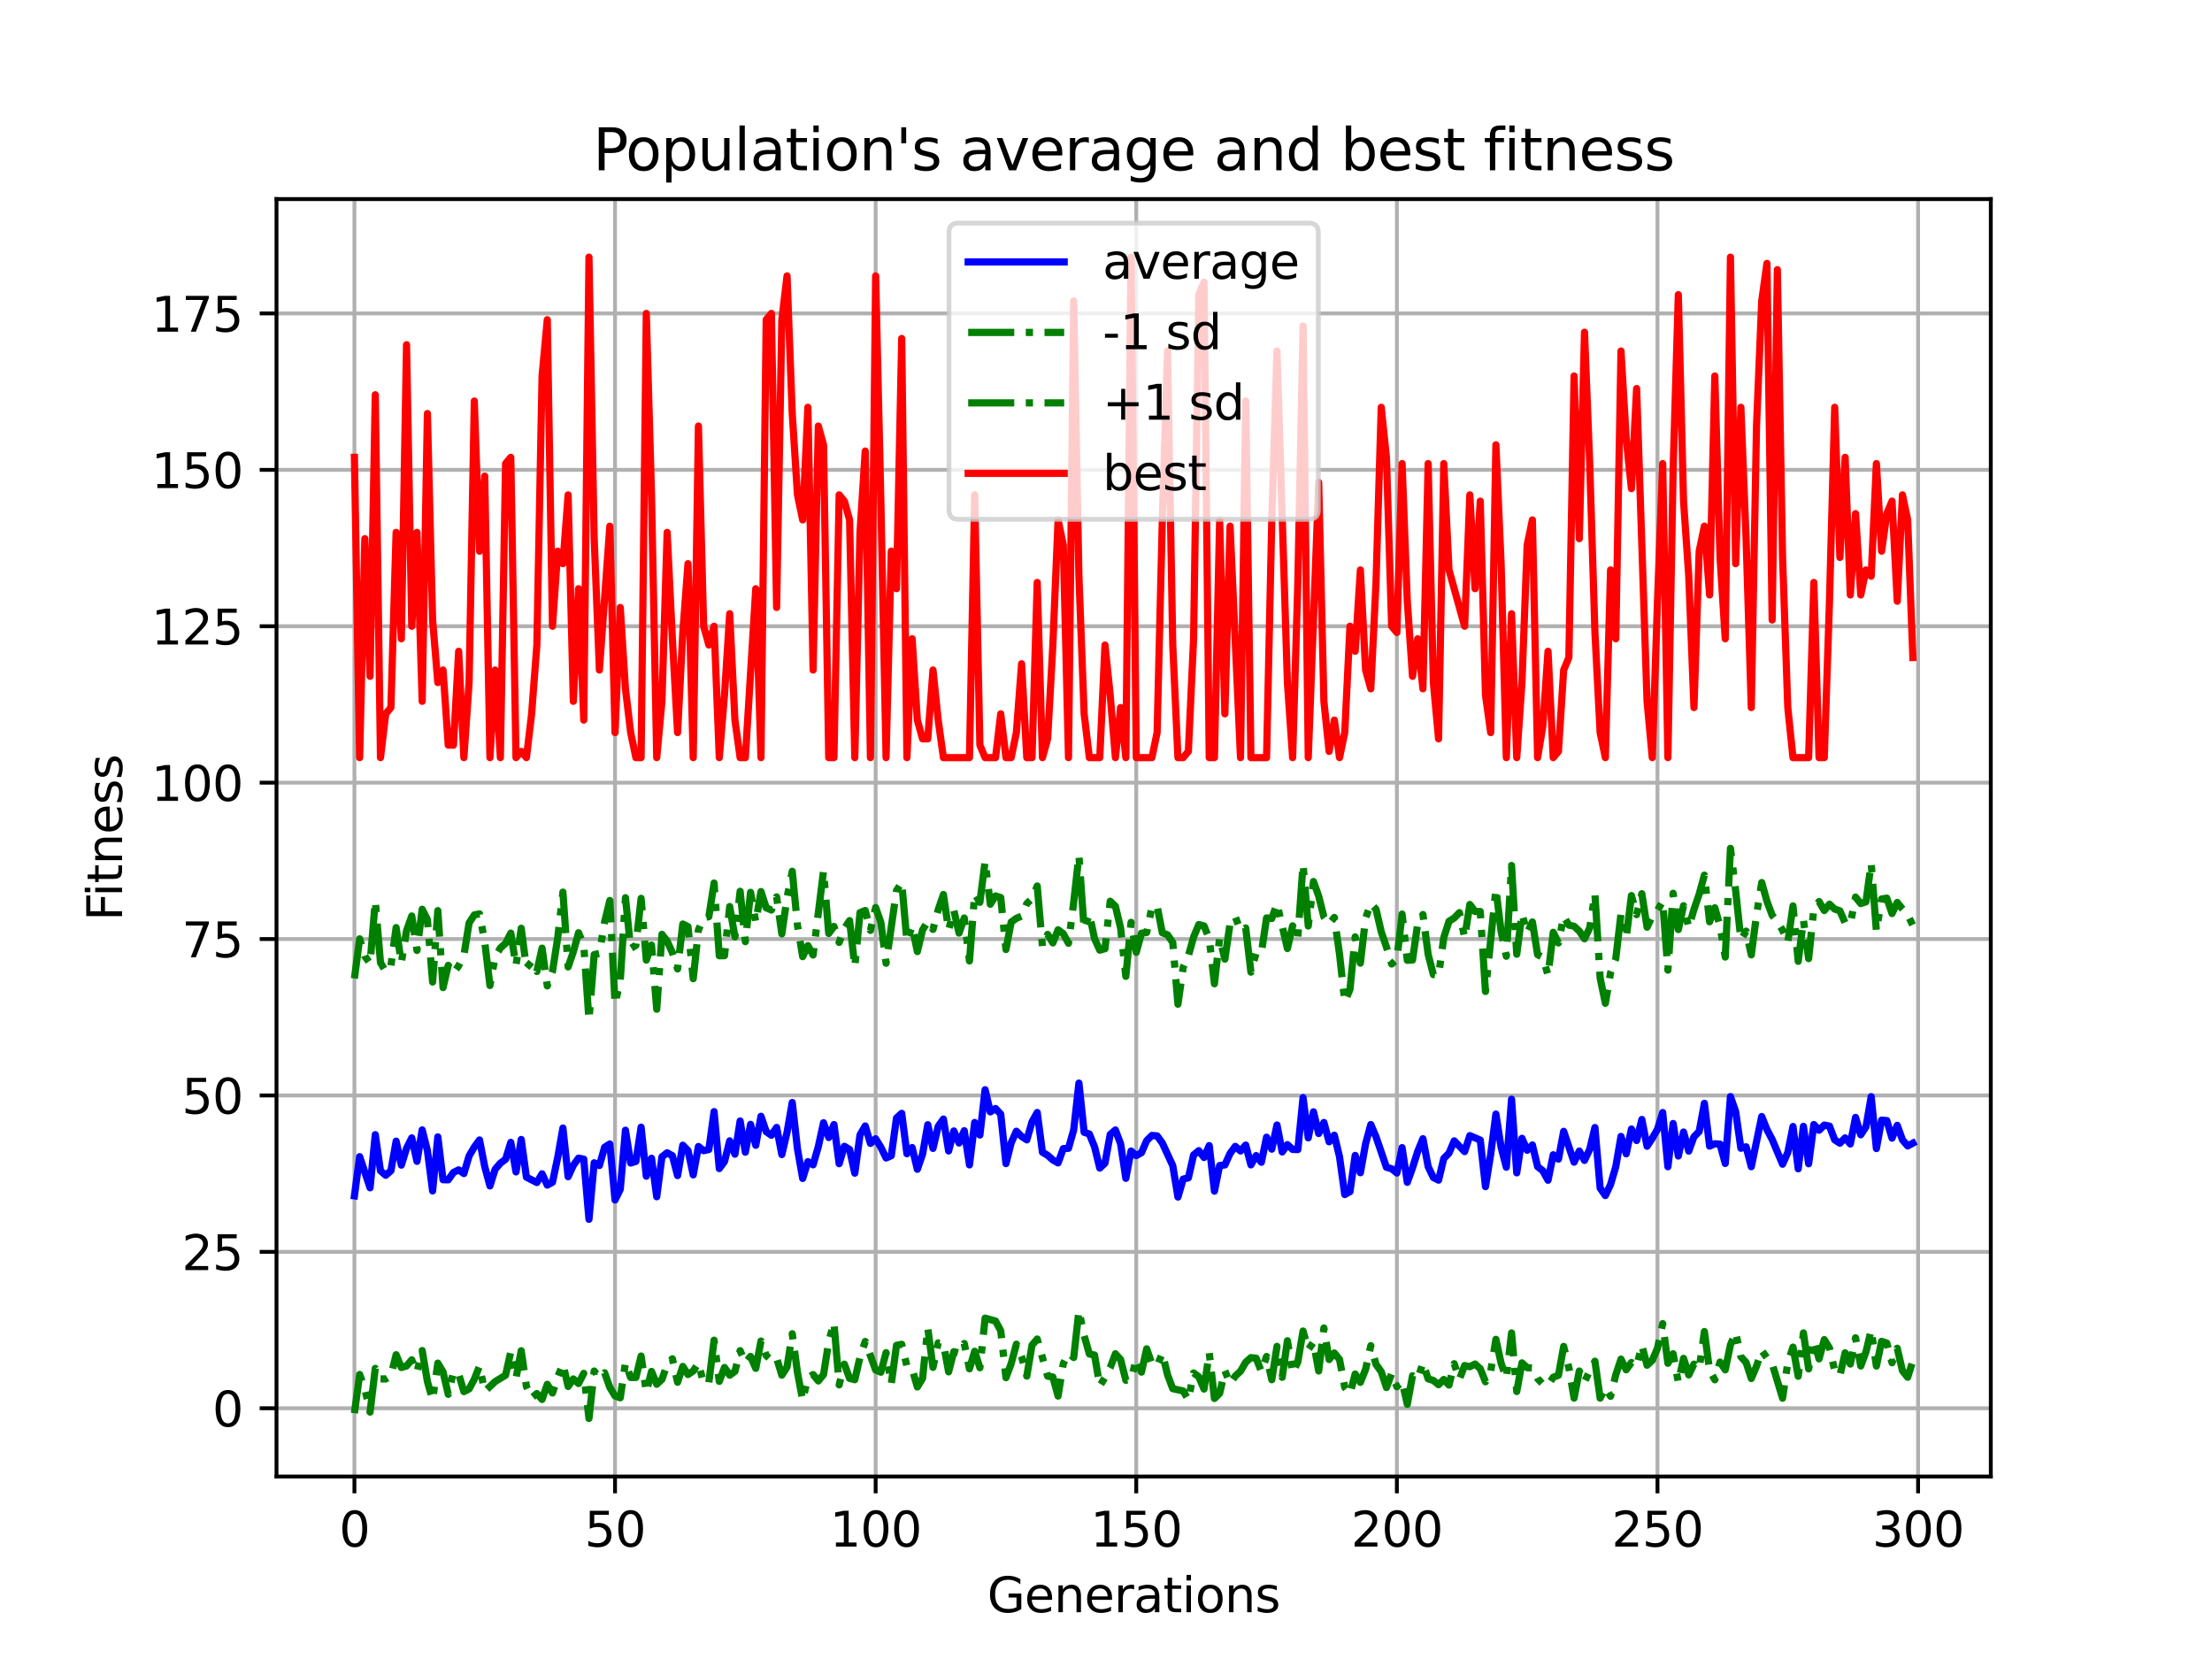 <?xml version="1.0" encoding="utf-8" standalone="no"?>
<!DOCTYPE svg PUBLIC "-//W3C//DTD SVG 1.1//EN"
  "http://www.w3.org/Graphics/SVG/1.1/DTD/svg11.dtd">
<svg xmlns:xlink="http://www.w3.org/1999/xlink" width="460.8pt" height="345.6pt" viewBox="0 0 460.8 345.6" xmlns="http://www.w3.org/2000/svg" version="1.1">
 <defs>
  <style type="text/css">*{stroke-linejoin: round; stroke-linecap: butt}</style>
 </defs>
 <g id="figure_1">
  <g id="patch_1">
   <path d="M 0 345.6 
L 460.8 345.6 
L 460.8 0 
L 0 0 
z
" style="fill: #ffffff"/>
  </g>
  <g id="axes_1">
   <g id="patch_2">
    <path d="M 57.6 307.584 
L 414.72 307.584 
L 414.72 41.472 
L 57.6 41.472 
z
" style="fill: #ffffff"/>
   </g>
   <g id="matplotlib.axis_1">
    <g id="xtick_1">
     <g id="line2d_1">
      <path d="M 73.833 307.584 
L 73.833 41.472 
" clip-path="url(#p1e15c0c417)" style="fill: none; stroke: #b0b0b0; stroke-width: 0.8; stroke-linecap: square"/>
     </g>
     <g id="line2d_2">
      <defs>
       <path id="ma4b31d5ff9" d="M 0 0 
L 0 3.5 
" style="stroke: #000000; stroke-width: 0.8"/>
      </defs>
      <g>
       <use xlink:href="#ma4b31d5ff9" x="73.833" y="307.584" style="stroke: #000000; stroke-width: 0.8"/>
      </g>
     </g>
     <g id="text_1">
      <!-- 0 -->
      <g transform="translate(70.651 322.182)scale(0.1 -0.1)">
       <defs>
        <path id="DejaVuSans-30" d="M 2034 4250 
Q 1547 4250 1301 3770 
Q 1056 3291 1056 2328 
Q 1056 1369 1301 889 
Q 1547 409 2034 409 
Q 2525 409 2770 889 
Q 3016 1369 3016 2328 
Q 3016 3291 2770 3770 
Q 2525 4250 2034 4250 
z
M 2034 4750 
Q 2819 4750 3233 4129 
Q 3647 3509 3647 2328 
Q 3647 1150 3233 529 
Q 2819 -91 2034 -91 
Q 1250 -91 836 529 
Q 422 1150 422 2328 
Q 422 3509 836 4129 
Q 1250 4750 2034 4750 
z
" transform="scale(0.016)"/>
       </defs>
       <use xlink:href="#DejaVuSans-30"/>
      </g>
     </g>
    </g>
    <g id="xtick_2">
     <g id="line2d_3">
      <path d="M 128.123 307.584 
L 128.123 41.472 
" clip-path="url(#p1e15c0c417)" style="fill: none; stroke: #b0b0b0; stroke-width: 0.8; stroke-linecap: square"/>
     </g>
     <g id="line2d_4">
      <g>
       <use xlink:href="#ma4b31d5ff9" x="128.123" y="307.584" style="stroke: #000000; stroke-width: 0.8"/>
      </g>
     </g>
     <g id="text_2">
      <!-- 50 -->
      <g transform="translate(121.76 322.182)scale(0.1 -0.1)">
       <defs>
        <path id="DejaVuSans-35" d="M 691 4666 
L 3169 4666 
L 3169 4134 
L 1269 4134 
L 1269 2991 
Q 1406 3038 1543 3061 
Q 1681 3084 1819 3084 
Q 2600 3084 3056 2656 
Q 3513 2228 3513 1497 
Q 3513 744 3044 326 
Q 2575 -91 1722 -91 
Q 1428 -91 1123 -41 
Q 819 9 494 109 
L 494 744 
Q 775 591 1075 516 
Q 1375 441 1709 441 
Q 2250 441 2565 725 
Q 2881 1009 2881 1497 
Q 2881 1984 2565 2268 
Q 2250 2553 1709 2553 
Q 1456 2553 1204 2497 
Q 953 2441 691 2322 
L 691 4666 
z
" transform="scale(0.016)"/>
       </defs>
       <use xlink:href="#DejaVuSans-35"/>
       <use xlink:href="#DejaVuSans-30" x="63.623"/>
      </g>
     </g>
    </g>
    <g id="xtick_3">
     <g id="line2d_5">
      <path d="M 182.413 307.584 
L 182.413 41.472 
" clip-path="url(#p1e15c0c417)" style="fill: none; stroke: #b0b0b0; stroke-width: 0.8; stroke-linecap: square"/>
     </g>
     <g id="line2d_6">
      <g>
       <use xlink:href="#ma4b31d5ff9" x="182.413" y="307.584" style="stroke: #000000; stroke-width: 0.8"/>
      </g>
     </g>
     <g id="text_3">
      <!-- 100 -->
      <g transform="translate(172.869 322.182)scale(0.1 -0.1)">
       <defs>
        <path id="DejaVuSans-31" d="M 794 531 
L 1825 531 
L 1825 4091 
L 703 3866 
L 703 4441 
L 1819 4666 
L 2450 4666 
L 2450 531 
L 3481 531 
L 3481 0 
L 794 0 
L 794 531 
z
" transform="scale(0.016)"/>
       </defs>
       <use xlink:href="#DejaVuSans-31"/>
       <use xlink:href="#DejaVuSans-30" x="63.623"/>
       <use xlink:href="#DejaVuSans-30" x="127.246"/>
      </g>
     </g>
    </g>
    <g id="xtick_4">
     <g id="line2d_7">
      <path d="M 236.703 307.584 
L 236.703 41.472 
" clip-path="url(#p1e15c0c417)" style="fill: none; stroke: #b0b0b0; stroke-width: 0.8; stroke-linecap: square"/>
     </g>
     <g id="line2d_8">
      <g>
       <use xlink:href="#ma4b31d5ff9" x="236.703" y="307.584" style="stroke: #000000; stroke-width: 0.8"/>
      </g>
     </g>
     <g id="text_4">
      <!-- 150 -->
      <g transform="translate(227.159 322.182)scale(0.1 -0.1)">
       <use xlink:href="#DejaVuSans-31"/>
       <use xlink:href="#DejaVuSans-35" x="63.623"/>
       <use xlink:href="#DejaVuSans-30" x="127.246"/>
      </g>
     </g>
    </g>
    <g id="xtick_5">
     <g id="line2d_9">
      <path d="M 290.993 307.584 
L 290.993 41.472 
" clip-path="url(#p1e15c0c417)" style="fill: none; stroke: #b0b0b0; stroke-width: 0.8; stroke-linecap: square"/>
     </g>
     <g id="line2d_10">
      <g>
       <use xlink:href="#ma4b31d5ff9" x="290.993" y="307.584" style="stroke: #000000; stroke-width: 0.8"/>
      </g>
     </g>
     <g id="text_5">
      <!-- 200 -->
      <g transform="translate(281.449 322.182)scale(0.1 -0.1)">
       <defs>
        <path id="DejaVuSans-32" d="M 1228 531 
L 3431 531 
L 3431 0 
L 469 0 
L 469 531 
Q 828 903 1448 1529 
Q 2069 2156 2228 2338 
Q 2531 2678 2651 2914 
Q 2772 3150 2772 3378 
Q 2772 3750 2511 3984 
Q 2250 4219 1831 4219 
Q 1534 4219 1204 4116 
Q 875 4013 500 3803 
L 500 4441 
Q 881 4594 1212 4672 
Q 1544 4750 1819 4750 
Q 2544 4750 2975 4387 
Q 3406 4025 3406 3419 
Q 3406 3131 3298 2873 
Q 3191 2616 2906 2266 
Q 2828 2175 2409 1742 
Q 1991 1309 1228 531 
z
" transform="scale(0.016)"/>
       </defs>
       <use xlink:href="#DejaVuSans-32"/>
       <use xlink:href="#DejaVuSans-30" x="63.623"/>
       <use xlink:href="#DejaVuSans-30" x="127.246"/>
      </g>
     </g>
    </g>
    <g id="xtick_6">
     <g id="line2d_11">
      <path d="M 345.283 307.584 
L 345.283 41.472 
" clip-path="url(#p1e15c0c417)" style="fill: none; stroke: #b0b0b0; stroke-width: 0.8; stroke-linecap: square"/>
     </g>
     <g id="line2d_12">
      <g>
       <use xlink:href="#ma4b31d5ff9" x="345.283" y="307.584" style="stroke: #000000; stroke-width: 0.8"/>
      </g>
     </g>
     <g id="text_6">
      <!-- 250 -->
      <g transform="translate(335.739 322.182)scale(0.1 -0.1)">
       <use xlink:href="#DejaVuSans-32"/>
       <use xlink:href="#DejaVuSans-35" x="63.623"/>
       <use xlink:href="#DejaVuSans-30" x="127.246"/>
      </g>
     </g>
    </g>
    <g id="xtick_7">
     <g id="line2d_13">
      <path d="M 399.573 307.584 
L 399.573 41.472 
" clip-path="url(#p1e15c0c417)" style="fill: none; stroke: #b0b0b0; stroke-width: 0.8; stroke-linecap: square"/>
     </g>
     <g id="line2d_14">
      <g>
       <use xlink:href="#ma4b31d5ff9" x="399.573" y="307.584" style="stroke: #000000; stroke-width: 0.8"/>
      </g>
     </g>
     <g id="text_7">
      <!-- 300 -->
      <g transform="translate(390.029 322.182)scale(0.1 -0.1)">
       <defs>
        <path id="DejaVuSans-33" d="M 2597 2516 
Q 3050 2419 3304 2112 
Q 3559 1806 3559 1356 
Q 3559 666 3084 287 
Q 2609 -91 1734 -91 
Q 1441 -91 1130 -33 
Q 819 25 488 141 
L 488 750 
Q 750 597 1062 519 
Q 1375 441 1716 441 
Q 2309 441 2620 675 
Q 2931 909 2931 1356 
Q 2931 1769 2642 2001 
Q 2353 2234 1838 2234 
L 1294 2234 
L 1294 2753 
L 1863 2753 
Q 2328 2753 2575 2939 
Q 2822 3125 2822 3475 
Q 2822 3834 2567 4026 
Q 2313 4219 1838 4219 
Q 1578 4219 1281 4162 
Q 984 4106 628 3988 
L 628 4550 
Q 988 4650 1302 4700 
Q 1616 4750 1894 4750 
Q 2613 4750 3031 4423 
Q 3450 4097 3450 3541 
Q 3450 3153 3228 2886 
Q 3006 2619 2597 2516 
z
" transform="scale(0.016)"/>
       </defs>
       <use xlink:href="#DejaVuSans-33"/>
       <use xlink:href="#DejaVuSans-30" x="63.623"/>
       <use xlink:href="#DejaVuSans-30" x="127.246"/>
      </g>
     </g>
    </g>
    <g id="text_8">
     <!-- Generations -->
     <g transform="translate(205.662 335.861)scale(0.1 -0.1)">
      <defs>
       <path id="DejaVuSans-47" d="M 3809 666 
L 3809 1919 
L 2778 1919 
L 2778 2438 
L 4434 2438 
L 4434 434 
Q 4069 175 3628 42 
Q 3188 -91 2688 -91 
Q 1594 -91 976 548 
Q 359 1188 359 2328 
Q 359 3472 976 4111 
Q 1594 4750 2688 4750 
Q 3144 4750 3555 4637 
Q 3966 4525 4313 4306 
L 4313 3634 
Q 3963 3931 3569 4081 
Q 3175 4231 2741 4231 
Q 1884 4231 1454 3753 
Q 1025 3275 1025 2328 
Q 1025 1384 1454 906 
Q 1884 428 2741 428 
Q 3075 428 3337 486 
Q 3600 544 3809 666 
z
" transform="scale(0.016)"/>
       <path id="DejaVuSans-65" d="M 3597 1894 
L 3597 1613 
L 953 1613 
Q 991 1019 1311 708 
Q 1631 397 2203 397 
Q 2534 397 2845 478 
Q 3156 559 3463 722 
L 3463 178 
Q 3153 47 2828 -22 
Q 2503 -91 2169 -91 
Q 1331 -91 842 396 
Q 353 884 353 1716 
Q 353 2575 817 3079 
Q 1281 3584 2069 3584 
Q 2775 3584 3186 3129 
Q 3597 2675 3597 1894 
z
M 3022 2063 
Q 3016 2534 2758 2815 
Q 2500 3097 2075 3097 
Q 1594 3097 1305 2825 
Q 1016 2553 972 2059 
L 3022 2063 
z
" transform="scale(0.016)"/>
       <path id="DejaVuSans-6e" d="M 3513 2113 
L 3513 0 
L 2938 0 
L 2938 2094 
Q 2938 2591 2744 2837 
Q 2550 3084 2163 3084 
Q 1697 3084 1428 2787 
Q 1159 2491 1159 1978 
L 1159 0 
L 581 0 
L 581 3500 
L 1159 3500 
L 1159 2956 
Q 1366 3272 1645 3428 
Q 1925 3584 2291 3584 
Q 2894 3584 3203 3211 
Q 3513 2838 3513 2113 
z
" transform="scale(0.016)"/>
       <path id="DejaVuSans-72" d="M 2631 2963 
Q 2534 3019 2420 3045 
Q 2306 3072 2169 3072 
Q 1681 3072 1420 2755 
Q 1159 2438 1159 1844 
L 1159 0 
L 581 0 
L 581 3500 
L 1159 3500 
L 1159 2956 
Q 1341 3275 1631 3429 
Q 1922 3584 2338 3584 
Q 2397 3584 2469 3576 
Q 2541 3569 2628 3553 
L 2631 2963 
z
" transform="scale(0.016)"/>
       <path id="DejaVuSans-61" d="M 2194 1759 
Q 1497 1759 1228 1600 
Q 959 1441 959 1056 
Q 959 750 1161 570 
Q 1363 391 1709 391 
Q 2188 391 2477 730 
Q 2766 1069 2766 1631 
L 2766 1759 
L 2194 1759 
z
M 3341 1997 
L 3341 0 
L 2766 0 
L 2766 531 
Q 2569 213 2275 61 
Q 1981 -91 1556 -91 
Q 1019 -91 701 211 
Q 384 513 384 1019 
Q 384 1609 779 1909 
Q 1175 2209 1959 2209 
L 2766 2209 
L 2766 2266 
Q 2766 2663 2505 2880 
Q 2244 3097 1772 3097 
Q 1472 3097 1187 3025 
Q 903 2953 641 2809 
L 641 3341 
Q 956 3463 1253 3523 
Q 1550 3584 1831 3584 
Q 2591 3584 2966 3190 
Q 3341 2797 3341 1997 
z
" transform="scale(0.016)"/>
       <path id="DejaVuSans-74" d="M 1172 4494 
L 1172 3500 
L 2356 3500 
L 2356 3053 
L 1172 3053 
L 1172 1153 
Q 1172 725 1289 603 
Q 1406 481 1766 481 
L 2356 481 
L 2356 0 
L 1766 0 
Q 1100 0 847 248 
Q 594 497 594 1153 
L 594 3053 
L 172 3053 
L 172 3500 
L 594 3500 
L 594 4494 
L 1172 4494 
z
" transform="scale(0.016)"/>
       <path id="DejaVuSans-69" d="M 603 3500 
L 1178 3500 
L 1178 0 
L 603 0 
L 603 3500 
z
M 603 4863 
L 1178 4863 
L 1178 4134 
L 603 4134 
L 603 4863 
z
" transform="scale(0.016)"/>
       <path id="DejaVuSans-6f" d="M 1959 3097 
Q 1497 3097 1228 2736 
Q 959 2375 959 1747 
Q 959 1119 1226 758 
Q 1494 397 1959 397 
Q 2419 397 2687 759 
Q 2956 1122 2956 1747 
Q 2956 2369 2687 2733 
Q 2419 3097 1959 3097 
z
M 1959 3584 
Q 2709 3584 3137 3096 
Q 3566 2609 3566 1747 
Q 3566 888 3137 398 
Q 2709 -91 1959 -91 
Q 1206 -91 779 398 
Q 353 888 353 1747 
Q 353 2609 779 3096 
Q 1206 3584 1959 3584 
z
" transform="scale(0.016)"/>
       <path id="DejaVuSans-73" d="M 2834 3397 
L 2834 2853 
Q 2591 2978 2328 3040 
Q 2066 3103 1784 3103 
Q 1356 3103 1142 2972 
Q 928 2841 928 2578 
Q 928 2378 1081 2264 
Q 1234 2150 1697 2047 
L 1894 2003 
Q 2506 1872 2764 1633 
Q 3022 1394 3022 966 
Q 3022 478 2636 193 
Q 2250 -91 1575 -91 
Q 1294 -91 989 -36 
Q 684 19 347 128 
L 347 722 
Q 666 556 975 473 
Q 1284 391 1588 391 
Q 1994 391 2212 530 
Q 2431 669 2431 922 
Q 2431 1156 2273 1281 
Q 2116 1406 1581 1522 
L 1381 1569 
Q 847 1681 609 1914 
Q 372 2147 372 2553 
Q 372 3047 722 3315 
Q 1072 3584 1716 3584 
Q 2034 3584 2315 3537 
Q 2597 3491 2834 3397 
z
" transform="scale(0.016)"/>
      </defs>
      <use xlink:href="#DejaVuSans-47"/>
      <use xlink:href="#DejaVuSans-65" x="77.49"/>
      <use xlink:href="#DejaVuSans-6e" x="139.014"/>
      <use xlink:href="#DejaVuSans-65" x="202.393"/>
      <use xlink:href="#DejaVuSans-72" x="263.916"/>
      <use xlink:href="#DejaVuSans-61" x="305.029"/>
      <use xlink:href="#DejaVuSans-74" x="366.309"/>
      <use xlink:href="#DejaVuSans-69" x="405.518"/>
      <use xlink:href="#DejaVuSans-6f" x="433.301"/>
      <use xlink:href="#DejaVuSans-6e" x="494.482"/>
      <use xlink:href="#DejaVuSans-73" x="557.861"/>
     </g>
    </g>
   </g>
   <g id="matplotlib.axis_2">
    <g id="ytick_1">
     <g id="line2d_15">
      <path d="M 57.6 293.363 
L 414.72 293.363 
" clip-path="url(#p1e15c0c417)" style="fill: none; stroke: #b0b0b0; stroke-width: 0.8; stroke-linecap: square"/>
     </g>
     <g id="line2d_16">
      <defs>
       <path id="m4a2fcaefed" d="M 0 0 
L -3.5 0 
" style="stroke: #000000; stroke-width: 0.8"/>
      </defs>
      <g>
       <use xlink:href="#m4a2fcaefed" x="57.6" y="293.363" style="stroke: #000000; stroke-width: 0.8"/>
      </g>
     </g>
     <g id="text_9">
      <!-- 0 -->
      <g transform="translate(44.237 297.162)scale(0.1 -0.1)">
       <use xlink:href="#DejaVuSans-30"/>
      </g>
     </g>
    </g>
    <g id="ytick_2">
     <g id="line2d_17">
      <path d="M 57.6 260.782 
L 414.72 260.782 
" clip-path="url(#p1e15c0c417)" style="fill: none; stroke: #b0b0b0; stroke-width: 0.8; stroke-linecap: square"/>
     </g>
     <g id="line2d_18">
      <g>
       <use xlink:href="#m4a2fcaefed" x="57.6" y="260.782" style="stroke: #000000; stroke-width: 0.8"/>
      </g>
     </g>
     <g id="text_10">
      <!-- 25 -->
      <g transform="translate(37.875 264.581)scale(0.1 -0.1)">
       <use xlink:href="#DejaVuSans-32"/>
       <use xlink:href="#DejaVuSans-35" x="63.623"/>
      </g>
     </g>
    </g>
    <g id="ytick_3">
     <g id="line2d_19">
      <path d="M 57.6 228.201 
L 414.72 228.201 
" clip-path="url(#p1e15c0c417)" style="fill: none; stroke: #b0b0b0; stroke-width: 0.8; stroke-linecap: square"/>
     </g>
     <g id="line2d_20">
      <g>
       <use xlink:href="#m4a2fcaefed" x="57.6" y="228.201" style="stroke: #000000; stroke-width: 0.8"/>
      </g>
     </g>
     <g id="text_11">
      <!-- 50 -->
      <g transform="translate(37.875 232.001)scale(0.1 -0.1)">
       <use xlink:href="#DejaVuSans-35"/>
       <use xlink:href="#DejaVuSans-30" x="63.623"/>
      </g>
     </g>
    </g>
    <g id="ytick_4">
     <g id="line2d_21">
      <path d="M 57.6 195.621 
L 414.72 195.621 
" clip-path="url(#p1e15c0c417)" style="fill: none; stroke: #b0b0b0; stroke-width: 0.8; stroke-linecap: square"/>
     </g>
     <g id="line2d_22">
      <g>
       <use xlink:href="#m4a2fcaefed" x="57.6" y="195.621" style="stroke: #000000; stroke-width: 0.8"/>
      </g>
     </g>
     <g id="text_12">
      <!-- 75 -->
      <g transform="translate(37.875 199.42)scale(0.1 -0.1)">
       <defs>
        <path id="DejaVuSans-37" d="M 525 4666 
L 3525 4666 
L 3525 4397 
L 1831 0 
L 1172 0 
L 2766 4134 
L 525 4134 
L 525 4666 
z
" transform="scale(0.016)"/>
       </defs>
       <use xlink:href="#DejaVuSans-37"/>
       <use xlink:href="#DejaVuSans-35" x="63.623"/>
      </g>
     </g>
    </g>
    <g id="ytick_5">
     <g id="line2d_23">
      <path d="M 57.6 163.04 
L 414.72 163.04 
" clip-path="url(#p1e15c0c417)" style="fill: none; stroke: #b0b0b0; stroke-width: 0.8; stroke-linecap: square"/>
     </g>
     <g id="line2d_24">
      <g>
       <use xlink:href="#m4a2fcaefed" x="57.6" y="163.04" style="stroke: #000000; stroke-width: 0.8"/>
      </g>
     </g>
     <g id="text_13">
      <!-- 100 -->
      <g transform="translate(31.512 166.839)scale(0.1 -0.1)">
       <use xlink:href="#DejaVuSans-31"/>
       <use xlink:href="#DejaVuSans-30" x="63.623"/>
       <use xlink:href="#DejaVuSans-30" x="127.246"/>
      </g>
     </g>
    </g>
    <g id="ytick_6">
     <g id="line2d_25">
      <path d="M 57.6 130.459 
L 414.72 130.459 
" clip-path="url(#p1e15c0c417)" style="fill: none; stroke: #b0b0b0; stroke-width: 0.8; stroke-linecap: square"/>
     </g>
     <g id="line2d_26">
      <g>
       <use xlink:href="#m4a2fcaefed" x="57.6" y="130.459" style="stroke: #000000; stroke-width: 0.8"/>
      </g>
     </g>
     <g id="text_14">
      <!-- 125 -->
      <g transform="translate(31.512 134.258)scale(0.1 -0.1)">
       <use xlink:href="#DejaVuSans-31"/>
       <use xlink:href="#DejaVuSans-32" x="63.623"/>
       <use xlink:href="#DejaVuSans-35" x="127.246"/>
      </g>
     </g>
    </g>
    <g id="ytick_7">
     <g id="line2d_27">
      <path d="M 57.6 97.878 
L 414.72 97.878 
" clip-path="url(#p1e15c0c417)" style="fill: none; stroke: #b0b0b0; stroke-width: 0.8; stroke-linecap: square"/>
     </g>
     <g id="line2d_28">
      <g>
       <use xlink:href="#m4a2fcaefed" x="57.6" y="97.878" style="stroke: #000000; stroke-width: 0.8"/>
      </g>
     </g>
     <g id="text_15">
      <!-- 150 -->
      <g transform="translate(31.512 101.677)scale(0.1 -0.1)">
       <use xlink:href="#DejaVuSans-31"/>
       <use xlink:href="#DejaVuSans-35" x="63.623"/>
       <use xlink:href="#DejaVuSans-30" x="127.246"/>
      </g>
     </g>
    </g>
    <g id="ytick_8">
     <g id="line2d_29">
      <path d="M 57.6 65.297 
L 414.72 65.297 
" clip-path="url(#p1e15c0c417)" style="fill: none; stroke: #b0b0b0; stroke-width: 0.8; stroke-linecap: square"/>
     </g>
     <g id="line2d_30">
      <g>
       <use xlink:href="#m4a2fcaefed" x="57.6" y="65.297" style="stroke: #000000; stroke-width: 0.8"/>
      </g>
     </g>
     <g id="text_16">
      <!-- 175 -->
      <g transform="translate(31.512 69.096)scale(0.1 -0.1)">
       <use xlink:href="#DejaVuSans-31"/>
       <use xlink:href="#DejaVuSans-37" x="63.623"/>
       <use xlink:href="#DejaVuSans-35" x="127.246"/>
      </g>
     </g>
    </g>
    <g id="text_17">
     <!-- Fitness -->
     <g transform="translate(25.433 191.845)rotate(-90)scale(0.1 -0.1)">
      <defs>
       <path id="DejaVuSans-46" d="M 628 4666 
L 3309 4666 
L 3309 4134 
L 1259 4134 
L 1259 2759 
L 3109 2759 
L 3109 2228 
L 1259 2228 
L 1259 0 
L 628 0 
L 628 4666 
z
" transform="scale(0.016)"/>
      </defs>
      <use xlink:href="#DejaVuSans-46"/>
      <use xlink:href="#DejaVuSans-69" x="50.27"/>
      <use xlink:href="#DejaVuSans-74" x="78.053"/>
      <use xlink:href="#DejaVuSans-6e" x="117.262"/>
      <use xlink:href="#DejaVuSans-65" x="180.641"/>
      <use xlink:href="#DejaVuSans-73" x="242.164"/>
      <use xlink:href="#DejaVuSans-73" x="294.264"/>
     </g>
    </g>
   </g>
   <g id="line2d_31">
    <path d="M 73.833 249.114 
L 74.919 240.95 
L 77.09 247.439 
L 78.176 236.372 
L 79.262 243.892 
L 80.348 244.833 
L 81.433 243.883 
L 82.519 237.724 
L 83.605 242.719 
L 84.691 239.214 
L 85.777 237.044 
L 86.862 241.925 
L 87.948 235.378 
L 89.034 239.67 
L 90.12 248.093 
L 91.206 236.832 
L 92.291 245.76 
L 93.377 245.778 
L 94.463 244.24 
L 95.549 243.7 
L 96.635 244.474 
L 97.72 240.808 
L 98.806 238.957 
L 99.892 237.472 
L 100.978 243.032 
L 102.064 247.05 
L 103.149 243.571 
L 104.235 242.313 
L 105.321 241.501 
L 106.407 237.976 
L 107.493 244.129 
L 108.578 237.377 
L 109.664 245.222 
L 111.836 246.342 
L 112.922 244.522 
L 114.007 246.881 
L 115.093 246.273 
L 116.179 241.13 
L 117.265 234.989 
L 118.351 245.126 
L 119.436 242.764 
L 120.522 241.26 
L 121.608 241.477 
L 122.694 253.997 
L 123.78 242.233 
L 124.865 242.799 
L 125.951 239.001 
L 127.037 238.308 
L 128.123 249.979 
L 129.209 247.767 
L 130.294 235.447 
L 131.38 242.28 
L 132.466 241.937 
L 133.552 234.812 
L 134.638 245.023 
L 135.723 241.286 
L 136.809 249.303 
L 137.895 240.992 
L 138.981 240.146 
L 140.067 240.756 
L 141.152 244.896 
L 142.238 238.567 
L 143.324 239.687 
L 144.41 244.749 
L 145.496 238.834 
L 146.581 239.708 
L 147.667 239.464 
L 148.753 231.567 
L 149.839 243.435 
L 150.925 241.977 
L 152.01 237.663 
L 153.096 240.434 
L 154.182 233.519 
L 155.268 240.027 
L 156.354 234.228 
L 157.439 238.584 
L 158.525 232.543 
L 159.611 235.745 
L 160.697 236.495 
L 161.783 234.866 
L 162.868 240.513 
L 163.954 235.89 
L 165.04 229.67 
L 166.126 239.34 
L 167.212 245.493 
L 168.297 241.99 
L 169.383 242.651 
L 170.469 238.862 
L 171.555 233.887 
L 172.641 236.968 
L 173.726 234.266 
L 174.812 242.416 
L 175.898 238.801 
L 176.984 239.458 
L 178.07 244.395 
L 179.155 236.423 
L 180.241 234.561 
L 181.327 238.193 
L 182.413 237.228 
L 183.499 239.001 
L 184.584 241.225 
L 185.67 240.75 
L 186.756 232.9 
L 187.842 231.929 
L 188.928 240.345 
L 190.013 239.056 
L 191.099 243.581 
L 192.185 240.438 
L 193.271 234.298 
L 194.357 239.231 
L 195.442 234.631 
L 196.528 233.121 
L 197.614 239.765 
L 198.7 235.601 
L 199.786 238.113 
L 200.871 235.552 
L 201.957 242.667 
L 203.043 233.834 
L 204.129 236.449 
L 205.215 227.01 
L 206.3 231.625 
L 207.386 230.921 
L 208.472 232.093 
L 209.558 242.399 
L 210.644 238.08 
L 211.729 235.658 
L 212.815 236.737 
L 213.901 237.454 
L 214.987 233.71 
L 216.073 231.755 
L 217.158 240.035 
L 218.244 240.669 
L 219.33 241.645 
L 220.416 242.259 
L 221.502 239.279 
L 222.587 239.209 
L 223.673 235.365 
L 224.759 225.629 
L 225.845 235.875 
L 226.931 236.235 
L 228.016 238.914 
L 229.102 243.336 
L 230.188 242.294 
L 231.274 236.325 
L 232.36 235.399 
L 233.445 238.277 
L 234.531 245.465 
L 235.617 239.775 
L 236.703 240.742 
L 237.789 240.123 
L 238.875 237.621 
L 239.96 236.532 
L 241.046 236.624 
L 242.132 238.111 
L 244.304 242.813 
L 245.389 249.366 
L 246.475 245.63 
L 247.561 245.362 
L 248.647 240.6 
L 249.733 239.702 
L 250.818 241.128 
L 251.904 238.653 
L 252.99 248.136 
L 254.076 242.801 
L 255.162 242.675 
L 256.247 240.276 
L 257.333 238.81 
L 258.419 239.772 
L 259.505 238.542 
L 260.591 242.666 
L 261.676 240.731 
L 262.762 242.12 
L 263.848 236.895 
L 264.934 239.388 
L 266.02 234.359 
L 267.105 239.974 
L 268.191 238.446 
L 269.277 239.447 
L 270.363 239.482 
L 271.449 228.653 
L 272.534 237.037 
L 273.62 231.616 
L 274.706 236.134 
L 275.792 233.831 
L 276.878 237.858 
L 277.963 236.484 
L 279.049 240.99 
L 280.135 248.846 
L 281.221 248.24 
L 282.307 240.695 
L 283.392 244.306 
L 284.478 238.262 
L 285.564 234.266 
L 286.65 236.82 
L 288.821 243.167 
L 289.907 243.469 
L 290.993 244.358 
L 292.079 239.073 
L 293.165 246.298 
L 294.25 243.293 
L 295.336 239.844 
L 296.422 237.211 
L 297.508 243.024 
L 298.594 245.299 
L 299.679 245.847 
L 300.765 241.337 
L 301.851 240.228 
L 302.937 237.663 
L 305.108 239.896 
L 306.194 236.568 
L 308.366 237.506 
L 309.452 247.199 
L 310.537 240.466 
L 311.623 232.085 
L 312.709 239.01 
L 313.795 243.153 
L 314.881 228.985 
L 315.966 244.33 
L 317.052 237.133 
L 318.138 239.626 
L 319.224 238.515 
L 320.31 243.029 
L 321.395 243.884 
L 322.481 245.868 
L 323.567 240.561 
L 324.653 241.47 
L 325.739 235.682 
L 327.91 242.103 
L 328.996 239.783 
L 330.082 241.729 
L 331.168 239.425 
L 332.253 234.883 
L 333.339 247.5 
L 334.425 249.053 
L 335.511 246.749 
L 336.597 243.041 
L 337.682 236.738 
L 338.768 240.365 
L 339.854 235.199 
L 340.94 237.583 
L 342.026 233.206 
L 343.111 238.783 
L 344.197 237.133 
L 345.283 235.239 
L 346.369 231.757 
L 347.455 243.051 
L 348.54 234.049 
L 349.626 240.819 
L 350.712 235.822 
L 351.798 239.801 
L 352.884 236.806 
L 353.969 235.708 
L 355.055 229.843 
L 356.141 238.758 
L 357.227 238.273 
L 358.313 238.342 
L 359.398 242.371 
L 360.484 228.438 
L 361.57 231.564 
L 362.656 239.201 
L 363.742 238.898 
L 364.827 243.048 
L 366.999 232.592 
L 368.085 235.304 
L 369.171 237.368 
L 371.342 242.528 
L 372.428 240.094 
L 373.514 234.674 
L 374.6 243.484 
L 375.685 234.639 
L 376.771 242.432 
L 377.857 234.257 
L 378.943 235.447 
L 380.029 234.375 
L 381.114 234.588 
L 382.2 237.455 
L 383.286 238.144 
L 384.372 237.039 
L 385.458 238.31 
L 386.543 232.78 
L 387.629 236.396 
L 388.715 234.743 
L 389.801 228.45 
L 390.887 239.266 
L 391.972 233.345 
L 393.058 233.44 
L 394.144 237.097 
L 395.23 234.429 
L 396.316 237.454 
L 397.401 238.722 
L 398.487 238.141 
L 398.487 238.141 
" clip-path="url(#p1e15c0c417)" style="fill: none; stroke: #0000ff; stroke-width: 1.5; stroke-linecap: square"/>
   </g>
   <g id="line2d_32">
    <path d="M 73.833 294.391 
L 74.919 286.323 
L 76.004 289.297 
L 77.09 294.162 
L 78.176 285.061 
L 79.262 287.243 
L 80.348 287.268 
L 81.433 286.594 
L 82.519 282.211 
L 83.605 284.875 
L 84.691 284.549 
L 85.777 283.272 
L 86.862 285.855 
L 87.948 281.342 
L 89.034 287.776 
L 90.12 291.616 
L 91.206 283.964 
L 92.291 285.787 
L 93.377 290.462 
L 94.463 285.765 
L 95.549 286.218 
L 96.635 289.901 
L 97.72 289.344 
L 98.806 287.32 
L 99.892 284.572 
L 100.978 289.848 
L 103.149 287.807 
L 105.321 286.484 
L 106.407 281.568 
L 107.493 287.087 
L 108.578 281.38 
L 109.664 288.811 
L 110.75 291.206 
L 111.836 290.304 
L 112.922 291.531 
L 114.007 288.379 
L 115.093 290.19 
L 116.179 286.869 
L 117.265 284.135 
L 118.351 288.818 
L 119.436 287.255 
L 120.522 288.213 
L 121.608 286.092 
L 122.694 295.488 
L 123.78 285.61 
L 124.865 286.979 
L 125.951 285.975 
L 127.037 289.027 
L 128.123 290.811 
L 129.209 291.188 
L 130.294 283.883 
L 131.38 286.957 
L 132.466 286.96 
L 133.552 282.483 
L 134.638 290.037 
L 135.723 285.69 
L 136.809 288.362 
L 137.895 287.35 
L 138.981 284.238 
L 140.067 283.058 
L 141.152 287.949 
L 142.238 284.646 
L 143.324 286.342 
L 144.41 285.607 
L 145.496 283.948 
L 146.581 288.215 
L 147.667 287.968 
L 148.753 279.183 
L 149.839 287.767 
L 150.925 284.868 
L 152.01 286.482 
L 153.096 285.691 
L 154.182 281.367 
L 155.268 283.889 
L 156.354 282.567 
L 157.439 285.06 
L 158.525 279.359 
L 159.611 282.372 
L 160.697 283.413 
L 161.783 282.896 
L 162.868 286.477 
L 163.954 284.784 
L 165.04 277.843 
L 166.126 285.923 
L 167.212 291.696 
L 168.297 286.99 
L 169.383 286.35 
L 170.469 287.679 
L 171.555 286.352 
L 172.641 279.472 
L 173.726 275.541 
L 174.812 288.501 
L 175.898 284.178 
L 176.984 287.138 
L 178.07 287.42 
L 179.155 282.727 
L 180.241 279.453 
L 182.413 285.396 
L 183.499 285.856 
L 184.584 281.785 
L 185.67 288.277 
L 186.756 280.258 
L 187.842 280.045 
L 188.928 284.58 
L 190.013 285.173 
L 191.099 288.93 
L 192.185 287.157 
L 193.271 276.637 
L 194.357 284.85 
L 195.442 279.744 
L 196.528 279.903 
L 197.614 285.785 
L 198.7 281.573 
L 199.786 281.85 
L 200.871 279.871 
L 201.957 285.151 
L 203.043 281.494 
L 204.129 284.927 
L 205.215 274.591 
L 207.386 275.196 
L 208.472 277.211 
L 209.558 286.995 
L 210.644 284.073 
L 211.729 280.014 
L 212.815 282.623 
L 213.901 286.668 
L 214.987 280.22 
L 216.073 278.943 
L 218.244 286.681 
L 219.33 286.862 
L 220.416 290.824 
L 221.502 284.053 
L 222.587 281.915 
L 223.673 282.794 
L 224.759 273.039 
L 225.845 278.222 
L 226.931 282.063 
L 228.016 282.279 
L 229.102 288.736 
L 230.188 286.952 
L 231.274 284.901 
L 232.36 282.016 
L 233.445 283.226 
L 234.531 287.534 
L 235.617 287.413 
L 236.703 283.088 
L 237.789 285.837 
L 238.875 280.984 
L 239.96 284.093 
L 241.046 284.521 
L 242.132 281.909 
L 243.218 286.385 
L 244.304 289.288 
L 246.475 289.758 
L 247.561 291.616 
L 248.647 286.004 
L 249.733 286.807 
L 250.818 289.369 
L 251.904 281.776 
L 252.99 291.333 
L 254.076 290.268 
L 255.162 285.542 
L 256.247 288.201 
L 257.333 286.65 
L 258.419 285.654 
L 259.505 283.776 
L 260.591 282.816 
L 261.676 282.942 
L 262.762 285.704 
L 263.848 282.577 
L 264.934 287.428 
L 266.02 280.472 
L 267.105 286.916 
L 268.191 279.298 
L 269.277 286.027 
L 270.363 283.704 
L 271.449 277.274 
L 272.534 281.168 
L 273.62 279.598 
L 274.706 285.603 
L 275.792 276.646 
L 276.878 283.217 
L 277.963 281.849 
L 279.049 283.206 
L 280.135 289.012 
L 281.221 290.345 
L 282.307 286.227 
L 283.392 287.967 
L 284.478 285.258 
L 285.564 280.333 
L 286.65 284.227 
L 287.736 285.744 
L 288.821 289.045 
L 289.907 286.116 
L 290.993 288.881 
L 292.079 287.729 
L 293.165 292.546 
L 294.25 286.592 
L 295.336 287.284 
L 296.422 283.911 
L 297.508 287.24 
L 298.594 287.57 
L 299.679 288.458 
L 300.765 287.367 
L 301.851 288.534 
L 302.937 284.084 
L 304.023 287.328 
L 305.108 284.459 
L 306.194 284.72 
L 307.28 284.149 
L 308.366 285.131 
L 309.452 287.854 
L 310.537 285.637 
L 311.623 279.006 
L 312.709 283.991 
L 313.795 287.101 
L 314.881 277.674 
L 315.966 289.878 
L 317.052 283.905 
L 318.138 284.914 
L 319.224 284.97 
L 320.31 287.179 
L 321.395 288.337 
L 322.481 288.586 
L 323.567 286.908 
L 324.653 286.501 
L 325.739 280.478 
L 326.824 284.897 
L 327.91 291.254 
L 328.996 285.6 
L 330.082 287.884 
L 331.168 285.564 
L 332.253 283.56 
L 333.339 291.262 
L 334.425 289.105 
L 335.511 290.871 
L 336.597 286.387 
L 337.682 283.129 
L 338.768 285.36 
L 339.854 283.83 
L 340.94 284.627 
L 342.026 280.24 
L 343.111 284.409 
L 344.197 283.391 
L 345.283 280.85 
L 346.369 275.734 
L 347.455 283.999 
L 348.54 282.014 
L 349.626 287.99 
L 350.712 282.966 
L 351.798 286.422 
L 352.884 284.168 
L 353.969 285.154 
L 355.055 277.381 
L 356.141 285.486 
L 357.227 287.436 
L 358.313 283.741 
L 359.398 285.364 
L 360.484 280.147 
L 361.57 277.562 
L 362.656 282.63 
L 363.742 283.824 
L 364.827 287.17 
L 365.913 284.594 
L 366.999 281.338 
L 368.085 282.861 
L 369.171 284.071 
L 371.342 291.276 
L 372.428 283.867 
L 373.514 280.63 
L 374.6 286.704 
L 375.685 277.671 
L 376.771 285.169 
L 377.857 279.261 
L 378.943 283.086 
L 380.029 279.062 
L 381.114 280.821 
L 382.2 285.53 
L 383.286 286.546 
L 384.372 281.809 
L 385.458 284.157 
L 386.543 278.687 
L 387.629 284.56 
L 388.715 281.617 
L 389.801 277.072 
L 390.887 284.576 
L 391.972 279.421 
L 393.058 279.786 
L 394.144 283.884 
L 395.23 280.862 
L 396.316 285.552 
L 397.401 286.907 
L 398.487 283.486 
L 398.487 283.486 
" clip-path="url(#p1e15c0c417)" style="fill: none; stroke-dasharray: 9.6,2.4,1.5,2.4; stroke-dashoffset: 0; stroke: #008000; stroke-width: 1.5"/>
   </g>
   <g id="line2d_33">
    <path d="M 73.833 203.837 
L 74.919 195.578 
L 76.004 199.183 
L 77.09 200.716 
L 78.176 187.684 
L 79.262 200.541 
L 80.348 202.398 
L 81.433 201.172 
L 82.519 193.236 
L 83.605 200.564 
L 84.691 193.879 
L 85.777 190.816 
L 86.862 197.994 
L 87.948 189.414 
L 89.034 191.563 
L 90.12 204.569 
L 91.206 189.7 
L 92.291 205.734 
L 93.377 201.093 
L 94.463 202.714 
L 95.549 201.183 
L 96.635 199.048 
L 97.72 192.272 
L 98.806 190.595 
L 99.892 190.371 
L 100.978 196.217 
L 102.064 205.301 
L 103.149 199.334 
L 104.235 197.485 
L 105.321 196.518 
L 106.407 194.384 
L 107.493 201.171 
L 108.578 193.373 
L 109.664 201.633 
L 110.75 200.341 
L 111.836 202.38 
L 112.922 197.513 
L 114.007 205.383 
L 115.093 202.356 
L 116.179 195.391 
L 117.265 185.842 
L 118.351 201.434 
L 119.436 198.274 
L 120.522 194.307 
L 121.608 196.862 
L 122.694 212.505 
L 123.78 198.856 
L 124.865 198.62 
L 125.951 192.026 
L 127.037 187.589 
L 128.123 209.148 
L 129.209 204.346 
L 130.294 187.012 
L 131.38 197.602 
L 132.466 196.913 
L 133.552 187.142 
L 134.638 200.009 
L 135.723 196.882 
L 136.809 210.244 
L 137.895 194.634 
L 138.981 196.055 
L 140.067 198.453 
L 141.152 201.844 
L 142.238 192.488 
L 143.324 193.033 
L 144.41 203.891 
L 145.496 193.721 
L 146.581 191.2 
L 147.667 190.961 
L 148.753 183.951 
L 149.839 199.102 
L 150.925 199.086 
L 152.01 188.844 
L 153.096 195.178 
L 154.182 185.672 
L 155.268 196.164 
L 156.354 185.889 
L 157.439 192.107 
L 158.525 185.726 
L 159.611 189.118 
L 160.697 189.578 
L 161.783 186.836 
L 162.868 194.548 
L 163.954 186.997 
L 165.04 181.497 
L 166.126 192.757 
L 167.212 199.29 
L 168.297 196.99 
L 169.383 198.952 
L 171.555 181.421 
L 172.641 194.464 
L 173.726 192.991 
L 174.812 196.332 
L 175.898 193.424 
L 176.984 191.778 
L 178.07 201.37 
L 179.155 190.119 
L 180.241 189.67 
L 181.327 193.825 
L 182.413 189.06 
L 183.499 192.145 
L 184.584 200.665 
L 186.756 185.542 
L 187.842 183.813 
L 188.928 196.109 
L 190.013 192.939 
L 191.099 198.232 
L 192.185 193.719 
L 193.271 191.958 
L 194.357 193.612 
L 195.442 189.517 
L 196.528 186.339 
L 197.614 193.745 
L 198.7 189.628 
L 199.786 194.376 
L 200.871 191.232 
L 201.957 200.184 
L 203.043 186.174 
L 204.129 187.972 
L 205.215 179.429 
L 206.3 188.365 
L 207.386 186.645 
L 208.472 186.976 
L 209.558 197.803 
L 210.644 192.087 
L 211.729 191.303 
L 212.815 190.851 
L 213.901 188.24 
L 214.987 187.2 
L 216.073 184.567 
L 217.158 197.142 
L 218.244 194.657 
L 219.33 196.427 
L 220.416 193.694 
L 221.502 194.504 
L 222.587 196.504 
L 223.673 187.936 
L 224.759 178.219 
L 225.845 193.528 
L 226.931 190.407 
L 228.016 195.549 
L 229.102 197.937 
L 230.188 197.635 
L 231.274 187.749 
L 232.36 188.782 
L 233.445 193.329 
L 234.531 203.395 
L 235.617 192.138 
L 236.703 198.396 
L 237.789 194.409 
L 238.875 194.259 
L 239.96 188.97 
L 241.046 188.728 
L 242.132 194.313 
L 243.218 194.736 
L 244.304 196.338 
L 245.389 209.195 
L 246.475 201.502 
L 247.561 199.108 
L 248.647 195.195 
L 249.733 192.596 
L 250.818 192.887 
L 251.904 195.53 
L 252.99 204.938 
L 254.076 195.335 
L 255.162 199.808 
L 256.247 192.352 
L 257.333 190.97 
L 258.419 193.89 
L 259.505 193.307 
L 260.591 202.517 
L 261.676 198.521 
L 262.762 198.535 
L 263.848 191.214 
L 264.934 191.349 
L 266.02 188.246 
L 268.191 197.594 
L 269.277 192.868 
L 270.363 195.26 
L 271.449 180.032 
L 272.534 192.907 
L 273.62 183.634 
L 274.706 186.665 
L 275.792 191.016 
L 276.878 192.498 
L 277.963 191.12 
L 279.049 198.775 
L 280.135 208.68 
L 281.221 206.134 
L 282.307 195.164 
L 283.392 200.646 
L 284.478 191.267 
L 285.564 188.198 
L 286.65 189.414 
L 287.736 194.1 
L 288.821 197.288 
L 289.907 200.822 
L 290.993 199.835 
L 292.079 190.417 
L 293.165 200.05 
L 294.25 199.993 
L 295.336 192.403 
L 296.422 190.511 
L 297.508 198.807 
L 298.594 203.028 
L 299.679 203.237 
L 300.765 195.308 
L 301.851 191.922 
L 302.937 191.241 
L 304.023 190.117 
L 305.108 195.333 
L 306.194 188.416 
L 307.28 189.878 
L 308.366 189.882 
L 309.452 206.544 
L 311.623 185.164 
L 312.709 194.028 
L 313.795 199.206 
L 314.881 180.296 
L 315.966 198.782 
L 317.052 190.361 
L 318.138 194.339 
L 319.224 192.06 
L 320.31 198.878 
L 321.395 199.431 
L 322.481 203.151 
L 323.567 194.213 
L 324.653 196.439 
L 325.739 190.885 
L 326.824 192.723 
L 327.91 192.952 
L 328.996 193.965 
L 330.082 195.574 
L 331.168 193.286 
L 332.253 186.205 
L 333.339 203.737 
L 334.425 209.001 
L 335.511 202.626 
L 336.597 199.695 
L 337.682 190.348 
L 338.768 195.37 
L 339.854 186.567 
L 340.94 190.539 
L 342.026 186.172 
L 343.111 193.156 
L 344.197 190.874 
L 345.283 189.628 
L 346.369 187.781 
L 347.455 202.104 
L 348.54 186.083 
L 349.626 193.649 
L 350.712 188.679 
L 351.798 193.18 
L 352.884 189.444 
L 353.969 186.262 
L 355.055 182.306 
L 356.141 192.029 
L 357.227 189.111 
L 358.313 192.943 
L 359.398 199.377 
L 360.484 176.728 
L 361.57 185.565 
L 362.656 195.771 
L 363.742 193.973 
L 364.827 198.925 
L 365.913 190.596 
L 366.999 183.847 
L 368.085 187.747 
L 369.171 190.664 
L 370.256 191.996 
L 371.342 193.781 
L 372.428 196.322 
L 373.514 188.718 
L 374.6 200.264 
L 375.685 191.608 
L 376.771 199.695 
L 377.857 189.253 
L 378.943 187.809 
L 380.029 189.687 
L 381.114 188.355 
L 382.2 189.38 
L 383.286 189.742 
L 384.372 192.27 
L 385.458 192.463 
L 386.543 186.873 
L 387.629 188.231 
L 388.715 187.87 
L 389.801 179.828 
L 390.887 193.955 
L 391.972 187.27 
L 393.058 187.095 
L 394.144 190.309 
L 395.23 187.996 
L 396.316 189.357 
L 397.401 190.537 
L 398.487 192.796 
L 398.487 192.796 
" clip-path="url(#p1e15c0c417)" style="fill: none; stroke-dasharray: 9.6,2.4,1.5,2.4; stroke-dashoffset: 0; stroke: #008000; stroke-width: 1.5"/>
   </g>
   <g id="line2d_34">
    <path d="M 73.833 95.271 
L 74.919 157.827 
L 76.004 112.214 
L 77.09 140.885 
L 78.176 82.239 
L 79.262 157.827 
L 80.348 148.704 
L 81.433 147.401 
L 82.519 110.91 
L 83.605 133.065 
L 84.691 71.813 
L 85.777 130.459 
L 86.862 110.91 
L 87.948 146.098 
L 89.034 86.149 
L 90.12 129.156 
L 91.206 142.188 
L 92.291 139.581 
L 93.377 155.22 
L 94.463 155.22 
L 95.549 135.672 
L 96.635 157.827 
L 97.72 142.188 
L 98.806 83.542 
L 99.892 114.82 
L 100.978 99.181 
L 102.064 157.827 
L 103.149 139.581 
L 104.235 157.827 
L 105.321 96.575 
L 106.407 95.271 
L 107.493 157.827 
L 108.578 156.524 
L 109.664 157.827 
L 110.75 148.704 
L 111.836 134.369 
L 112.922 78.329 
L 114.007 66.6 
L 115.093 130.459 
L 116.179 114.82 
L 117.265 117.426 
L 118.351 103.091 
L 119.436 146.098 
L 120.522 122.639 
L 121.608 150.007 
L 122.694 53.568 
L 123.78 112.214 
L 124.865 139.581 
L 127.037 109.607 
L 128.123 152.614 
L 129.209 126.549 
L 130.294 143.491 
L 131.38 152.614 
L 132.466 157.827 
L 133.552 157.827 
L 134.638 65.297 
L 135.723 103.091 
L 136.809 157.827 
L 137.895 146.098 
L 138.981 110.91 
L 140.067 133.065 
L 141.152 152.614 
L 142.238 131.762 
L 143.324 117.426 
L 144.41 157.827 
L 145.496 88.755 
L 146.581 130.459 
L 147.667 134.369 
L 148.753 130.459 
L 149.839 157.827 
L 150.925 144.794 
L 152.01 127.852 
L 153.096 150.007 
L 154.182 157.827 
L 155.268 157.827 
L 157.439 122.639 
L 158.525 157.827 
L 159.611 66.6 
L 160.697 65.297 
L 161.783 126.549 
L 162.868 66.6 
L 163.954 57.478 
L 165.04 86.149 
L 166.126 103.091 
L 167.212 108.304 
L 168.297 84.846 
L 169.383 139.581 
L 170.469 88.755 
L 171.555 92.665 
L 172.641 157.827 
L 173.726 157.827 
L 174.812 103.091 
L 175.898 104.394 
L 176.984 108.304 
L 178.07 157.827 
L 179.155 110.91 
L 180.241 93.968 
L 181.327 157.827 
L 182.413 57.478 
L 183.499 104.394 
L 184.584 157.827 
L 185.67 114.82 
L 186.756 122.639 
L 187.842 70.51 
L 188.928 157.827 
L 190.013 133.065 
L 191.099 150.007 
L 192.185 153.917 
L 193.271 153.917 
L 194.357 139.581 
L 195.442 150.007 
L 196.528 157.827 
L 201.957 157.827 
L 203.043 103.091 
L 204.129 155.22 
L 205.215 157.827 
L 207.386 157.827 
L 208.472 148.704 
L 209.558 157.827 
L 210.644 157.827 
L 211.729 152.614 
L 212.815 138.278 
L 213.901 157.827 
L 214.987 157.827 
L 216.073 121.336 
L 217.158 157.827 
L 218.244 153.917 
L 219.33 134.369 
L 220.416 108.304 
L 221.502 113.517 
L 222.587 157.827 
L 223.673 62.691 
L 224.759 120.033 
L 225.845 148.704 
L 226.931 157.827 
L 229.102 157.827 
L 230.188 134.369 
L 231.274 144.794 
L 232.36 157.827 
L 233.445 147.401 
L 234.531 157.827 
L 235.617 53.568 
L 236.703 157.827 
L 239.96 157.827 
L 241.046 152.614 
L 242.132 108.304 
L 243.218 73.117 
L 244.304 134.369 
L 245.389 157.827 
L 246.475 157.827 
L 247.561 156.524 
L 248.647 133.065 
L 249.733 61.387 
L 250.818 58.781 
L 251.904 157.827 
L 252.99 157.827 
L 254.076 108.304 
L 255.162 148.704 
L 256.247 109.607 
L 258.419 157.827 
L 259.505 83.542 
L 260.591 157.827 
L 263.848 157.827 
L 264.934 108.304 
L 266.02 73.117 
L 268.191 142.188 
L 269.277 157.827 
L 270.363 121.336 
L 271.449 67.904 
L 272.534 157.827 
L 274.706 100.484 
L 275.792 146.098 
L 276.878 156.524 
L 277.963 150.007 
L 279.049 157.827 
L 280.135 152.614 
L 281.221 130.459 
L 282.307 135.672 
L 283.392 118.73 
L 284.478 139.581 
L 285.564 143.491 
L 286.65 121.336 
L 287.736 84.846 
L 288.821 95.271 
L 289.907 130.459 
L 290.993 131.762 
L 292.079 96.575 
L 293.165 125.246 
L 294.25 140.885 
L 295.336 133.065 
L 296.422 143.491 
L 297.508 96.575 
L 298.594 142.188 
L 299.679 153.917 
L 300.765 96.575 
L 301.851 118.73 
L 305.108 130.459 
L 306.194 103.091 
L 307.28 122.639 
L 308.366 104.394 
L 309.452 144.794 
L 310.537 152.614 
L 311.623 92.665 
L 312.709 117.426 
L 313.795 157.827 
L 314.881 127.852 
L 315.966 157.827 
L 317.052 142.188 
L 318.138 113.517 
L 319.224 108.304 
L 320.31 157.827 
L 321.395 151.311 
L 322.481 135.672 
L 323.567 157.827 
L 324.653 156.524 
L 325.739 139.581 
L 326.824 136.975 
L 327.91 78.329 
L 328.996 112.214 
L 330.082 69.207 
L 331.168 96.575 
L 332.253 131.762 
L 333.339 152.614 
L 334.425 157.827 
L 335.511 118.73 
L 336.597 133.065 
L 337.682 73.117 
L 338.768 91.362 
L 339.854 101.788 
L 340.94 80.936 
L 343.111 146.098 
L 344.197 157.827 
L 345.283 125.246 
L 346.369 96.575 
L 347.455 157.827 
L 348.54 97.878 
L 349.626 61.387 
L 350.712 104.394 
L 351.798 120.033 
L 352.884 147.401 
L 353.969 114.82 
L 355.055 109.607 
L 356.141 123.943 
L 357.227 78.329 
L 358.313 116.123 
L 359.398 133.065 
L 360.484 53.568 
L 361.57 117.426 
L 362.656 84.846 
L 363.742 112.214 
L 364.827 147.401 
L 365.913 88.755 
L 366.999 62.691 
L 368.085 54.871 
L 369.171 129.156 
L 370.256 56.174 
L 371.342 116.123 
L 372.428 147.401 
L 373.514 157.827 
L 376.771 157.827 
L 377.857 121.336 
L 378.943 157.827 
L 380.029 157.827 
L 381.114 125.246 
L 382.2 84.846 
L 383.286 116.123 
L 384.372 95.271 
L 385.458 123.943 
L 386.543 107.001 
L 387.629 123.943 
L 388.715 118.73 
L 389.801 120.033 
L 390.887 96.575 
L 391.972 114.82 
L 393.058 107.001 
L 394.144 104.394 
L 395.23 125.246 
L 396.316 103.091 
L 397.401 108.304 
L 398.487 136.975 
L 398.487 136.975 
" clip-path="url(#p1e15c0c417)" style="fill: none; stroke: #ff0000; stroke-width: 1.5; stroke-linecap: square"/>
   </g>
   <g id="patch_3">
    <path d="M 57.6 307.584 
L 57.6 41.472 
" style="fill: none; stroke: #000000; stroke-width: 0.8; stroke-linejoin: miter; stroke-linecap: square"/>
   </g>
   <g id="patch_4">
    <path d="M 414.72 307.584 
L 414.72 41.472 
" style="fill: none; stroke: #000000; stroke-width: 0.8; stroke-linejoin: miter; stroke-linecap: square"/>
   </g>
   <g id="patch_5">
    <path d="M 57.6 307.584 
L 414.72 307.584 
" style="fill: none; stroke: #000000; stroke-width: 0.8; stroke-linejoin: miter; stroke-linecap: square"/>
   </g>
   <g id="patch_6">
    <path d="M 57.6 41.472 
L 414.72 41.472 
" style="fill: none; stroke: #000000; stroke-width: 0.8; stroke-linejoin: miter; stroke-linecap: square"/>
   </g>
   <g id="text_18">
    <!-- Population's average and best fitness -->
    <g transform="translate(123.53 35.472)scale(0.12 -0.12)">
     <defs>
      <path id="DejaVuSans-50" d="M 1259 4147 
L 1259 2394 
L 2053 2394 
Q 2494 2394 2734 2622 
Q 2975 2850 2975 3272 
Q 2975 3691 2734 3919 
Q 2494 4147 2053 4147 
L 1259 4147 
z
M 628 4666 
L 2053 4666 
Q 2838 4666 3239 4311 
Q 3641 3956 3641 3272 
Q 3641 2581 3239 2228 
Q 2838 1875 2053 1875 
L 1259 1875 
L 1259 0 
L 628 0 
L 628 4666 
z
" transform="scale(0.016)"/>
      <path id="DejaVuSans-70" d="M 1159 525 
L 1159 -1331 
L 581 -1331 
L 581 3500 
L 1159 3500 
L 1159 2969 
Q 1341 3281 1617 3432 
Q 1894 3584 2278 3584 
Q 2916 3584 3314 3078 
Q 3713 2572 3713 1747 
Q 3713 922 3314 415 
Q 2916 -91 2278 -91 
Q 1894 -91 1617 61 
Q 1341 213 1159 525 
z
M 3116 1747 
Q 3116 2381 2855 2742 
Q 2594 3103 2138 3103 
Q 1681 3103 1420 2742 
Q 1159 2381 1159 1747 
Q 1159 1113 1420 752 
Q 1681 391 2138 391 
Q 2594 391 2855 752 
Q 3116 1113 3116 1747 
z
" transform="scale(0.016)"/>
      <path id="DejaVuSans-75" d="M 544 1381 
L 544 3500 
L 1119 3500 
L 1119 1403 
Q 1119 906 1312 657 
Q 1506 409 1894 409 
Q 2359 409 2629 706 
Q 2900 1003 2900 1516 
L 2900 3500 
L 3475 3500 
L 3475 0 
L 2900 0 
L 2900 538 
Q 2691 219 2414 64 
Q 2138 -91 1772 -91 
Q 1169 -91 856 284 
Q 544 659 544 1381 
z
M 1991 3584 
L 1991 3584 
z
" transform="scale(0.016)"/>
      <path id="DejaVuSans-6c" d="M 603 4863 
L 1178 4863 
L 1178 0 
L 603 0 
L 603 4863 
z
" transform="scale(0.016)"/>
      <path id="DejaVuSans-27" d="M 1147 4666 
L 1147 2931 
L 616 2931 
L 616 4666 
L 1147 4666 
z
" transform="scale(0.016)"/>
      <path id="DejaVuSans-20" transform="scale(0.016)"/>
      <path id="DejaVuSans-76" d="M 191 3500 
L 800 3500 
L 1894 563 
L 2988 3500 
L 3597 3500 
L 2284 0 
L 1503 0 
L 191 3500 
z
" transform="scale(0.016)"/>
      <path id="DejaVuSans-67" d="M 2906 1791 
Q 2906 2416 2648 2759 
Q 2391 3103 1925 3103 
Q 1463 3103 1205 2759 
Q 947 2416 947 1791 
Q 947 1169 1205 825 
Q 1463 481 1925 481 
Q 2391 481 2648 825 
Q 2906 1169 2906 1791 
z
M 3481 434 
Q 3481 -459 3084 -895 
Q 2688 -1331 1869 -1331 
Q 1566 -1331 1297 -1286 
Q 1028 -1241 775 -1147 
L 775 -588 
Q 1028 -725 1275 -790 
Q 1522 -856 1778 -856 
Q 2344 -856 2625 -561 
Q 2906 -266 2906 331 
L 2906 616 
Q 2728 306 2450 153 
Q 2172 0 1784 0 
Q 1141 0 747 490 
Q 353 981 353 1791 
Q 353 2603 747 3093 
Q 1141 3584 1784 3584 
Q 2172 3584 2450 3431 
Q 2728 3278 2906 2969 
L 2906 3500 
L 3481 3500 
L 3481 434 
z
" transform="scale(0.016)"/>
      <path id="DejaVuSans-64" d="M 2906 2969 
L 2906 4863 
L 3481 4863 
L 3481 0 
L 2906 0 
L 2906 525 
Q 2725 213 2448 61 
Q 2172 -91 1784 -91 
Q 1150 -91 751 415 
Q 353 922 353 1747 
Q 353 2572 751 3078 
Q 1150 3584 1784 3584 
Q 2172 3584 2448 3432 
Q 2725 3281 2906 2969 
z
M 947 1747 
Q 947 1113 1208 752 
Q 1469 391 1925 391 
Q 2381 391 2643 752 
Q 2906 1113 2906 1747 
Q 2906 2381 2643 2742 
Q 2381 3103 1925 3103 
Q 1469 3103 1208 2742 
Q 947 2381 947 1747 
z
" transform="scale(0.016)"/>
      <path id="DejaVuSans-62" d="M 3116 1747 
Q 3116 2381 2855 2742 
Q 2594 3103 2138 3103 
Q 1681 3103 1420 2742 
Q 1159 2381 1159 1747 
Q 1159 1113 1420 752 
Q 1681 391 2138 391 
Q 2594 391 2855 752 
Q 3116 1113 3116 1747 
z
M 1159 2969 
Q 1341 3281 1617 3432 
Q 1894 3584 2278 3584 
Q 2916 3584 3314 3078 
Q 3713 2572 3713 1747 
Q 3713 922 3314 415 
Q 2916 -91 2278 -91 
Q 1894 -91 1617 61 
Q 1341 213 1159 525 
L 1159 0 
L 581 0 
L 581 4863 
L 1159 4863 
L 1159 2969 
z
" transform="scale(0.016)"/>
      <path id="DejaVuSans-66" d="M 2375 4863 
L 2375 4384 
L 1825 4384 
Q 1516 4384 1395 4259 
Q 1275 4134 1275 3809 
L 1275 3500 
L 2222 3500 
L 2222 3053 
L 1275 3053 
L 1275 0 
L 697 0 
L 697 3053 
L 147 3053 
L 147 3500 
L 697 3500 
L 697 3744 
Q 697 4328 969 4595 
Q 1241 4863 1831 4863 
L 2375 4863 
z
" transform="scale(0.016)"/>
     </defs>
     <use xlink:href="#DejaVuSans-50"/>
     <use xlink:href="#DejaVuSans-6f" x="56.678"/>
     <use xlink:href="#DejaVuSans-70" x="117.859"/>
     <use xlink:href="#DejaVuSans-75" x="181.336"/>
     <use xlink:href="#DejaVuSans-6c" x="244.715"/>
     <use xlink:href="#DejaVuSans-61" x="272.498"/>
     <use xlink:href="#DejaVuSans-74" x="333.777"/>
     <use xlink:href="#DejaVuSans-69" x="372.986"/>
     <use xlink:href="#DejaVuSans-6f" x="400.77"/>
     <use xlink:href="#DejaVuSans-6e" x="461.951"/>
     <use xlink:href="#DejaVuSans-27" x="525.33"/>
     <use xlink:href="#DejaVuSans-73" x="552.82"/>
     <use xlink:href="#DejaVuSans-20" x="604.92"/>
     <use xlink:href="#DejaVuSans-61" x="636.707"/>
     <use xlink:href="#DejaVuSans-76" x="697.986"/>
     <use xlink:href="#DejaVuSans-65" x="757.166"/>
     <use xlink:href="#DejaVuSans-72" x="818.689"/>
     <use xlink:href="#DejaVuSans-61" x="859.803"/>
     <use xlink:href="#DejaVuSans-67" x="921.082"/>
     <use xlink:href="#DejaVuSans-65" x="984.559"/>
     <use xlink:href="#DejaVuSans-20" x="1046.082"/>
     <use xlink:href="#DejaVuSans-61" x="1077.869"/>
     <use xlink:href="#DejaVuSans-6e" x="1139.148"/>
     <use xlink:href="#DejaVuSans-64" x="1202.527"/>
     <use xlink:href="#DejaVuSans-20" x="1266.004"/>
     <use xlink:href="#DejaVuSans-62" x="1297.791"/>
     <use xlink:href="#DejaVuSans-65" x="1361.268"/>
     <use xlink:href="#DejaVuSans-73" x="1422.791"/>
     <use xlink:href="#DejaVuSans-74" x="1474.891"/>
     <use xlink:href="#DejaVuSans-20" x="1514.1"/>
     <use xlink:href="#DejaVuSans-66" x="1545.887"/>
     <use xlink:href="#DejaVuSans-69" x="1581.092"/>
     <use xlink:href="#DejaVuSans-74" x="1608.875"/>
     <use xlink:href="#DejaVuSans-6e" x="1648.084"/>
     <use xlink:href="#DejaVuSans-65" x="1711.463"/>
     <use xlink:href="#DejaVuSans-73" x="1772.986"/>
     <use xlink:href="#DejaVuSans-73" x="1825.086"/>
    </g>
   </g>
   <g id="legend_1">
    <g id="patch_7">
     <path d="M 199.69 108.184 
L 272.63 108.184 
Q 274.63 108.184 274.63 106.184 
L 274.63 48.472 
Q 274.63 46.472 272.63 46.472 
L 199.69 46.472 
Q 197.69 46.472 197.69 48.472 
L 197.69 106.184 
Q 197.69 108.184 199.69 108.184 
z
" style="fill: #ffffff; opacity: 0.8; stroke: #cccccc; stroke-linejoin: miter"/>
    </g>
    <g id="line2d_35">
     <path d="M 201.69 54.57 
L 211.69 54.57 
L 221.69 54.57 
" style="fill: none; stroke: #0000ff; stroke-width: 1.5; stroke-linecap: square"/>
    </g>
    <g id="text_19">
     <!-- average -->
     <g transform="translate(229.69 58.07)scale(0.1 -0.1)">
      <use xlink:href="#DejaVuSans-61"/>
      <use xlink:href="#DejaVuSans-76" x="61.279"/>
      <use xlink:href="#DejaVuSans-65" x="120.459"/>
      <use xlink:href="#DejaVuSans-72" x="181.982"/>
      <use xlink:href="#DejaVuSans-61" x="223.096"/>
      <use xlink:href="#DejaVuSans-67" x="284.375"/>
      <use xlink:href="#DejaVuSans-65" x="347.852"/>
     </g>
    </g>
    <g id="line2d_36">
     <path d="M 201.69 69.249 
L 211.69 69.249 
L 221.69 69.249 
" style="fill: none; stroke-dasharray: 9.6,2.4,1.5,2.4; stroke-dashoffset: 0; stroke: #008000; stroke-width: 1.5"/>
    </g>
    <g id="text_20">
     <!-- -1 sd -->
     <g transform="translate(229.69 72.749)scale(0.1 -0.1)">
      <defs>
       <path id="DejaVuSans-2d" d="M 313 2009 
L 1997 2009 
L 1997 1497 
L 313 1497 
L 313 2009 
z
" transform="scale(0.016)"/>
      </defs>
      <use xlink:href="#DejaVuSans-2d"/>
      <use xlink:href="#DejaVuSans-31" x="36.084"/>
      <use xlink:href="#DejaVuSans-20" x="99.707"/>
      <use xlink:href="#DejaVuSans-73" x="131.494"/>
      <use xlink:href="#DejaVuSans-64" x="183.594"/>
     </g>
    </g>
    <g id="line2d_37">
     <path d="M 201.69 83.927 
L 211.69 83.927 
L 221.69 83.927 
" style="fill: none; stroke-dasharray: 9.6,2.4,1.5,2.4; stroke-dashoffset: 0; stroke: #008000; stroke-width: 1.5"/>
    </g>
    <g id="text_21">
     <!-- +1 sd -->
     <g transform="translate(229.69 87.427)scale(0.1 -0.1)">
      <defs>
       <path id="DejaVuSans-2b" d="M 2944 4013 
L 2944 2272 
L 4684 2272 
L 4684 1741 
L 2944 1741 
L 2944 0 
L 2419 0 
L 2419 1741 
L 678 1741 
L 678 2272 
L 2419 2272 
L 2419 4013 
L 2944 4013 
z
" transform="scale(0.016)"/>
      </defs>
      <use xlink:href="#DejaVuSans-2b"/>
      <use xlink:href="#DejaVuSans-31" x="83.789"/>
      <use xlink:href="#DejaVuSans-20" x="147.412"/>
      <use xlink:href="#DejaVuSans-73" x="179.199"/>
      <use xlink:href="#DejaVuSans-64" x="231.299"/>
     </g>
    </g>
    <g id="line2d_38">
     <path d="M 201.69 98.605 
L 211.69 98.605 
L 221.69 98.605 
" style="fill: none; stroke: #ff0000; stroke-width: 1.5; stroke-linecap: square"/>
    </g>
    <g id="text_22">
     <!-- best -->
     <g transform="translate(229.69 102.105)scale(0.1 -0.1)">
      <use xlink:href="#DejaVuSans-62"/>
      <use xlink:href="#DejaVuSans-65" x="63.477"/>
      <use xlink:href="#DejaVuSans-73" x="125"/>
      <use xlink:href="#DejaVuSans-74" x="177.1"/>
     </g>
    </g>
   </g>
  </g>
 </g>
 <defs>
  <clipPath id="p1e15c0c417">
   <rect x="57.6" y="41.472" width="357.12" height="266.112"/>
  </clipPath>
 </defs>
</svg>
